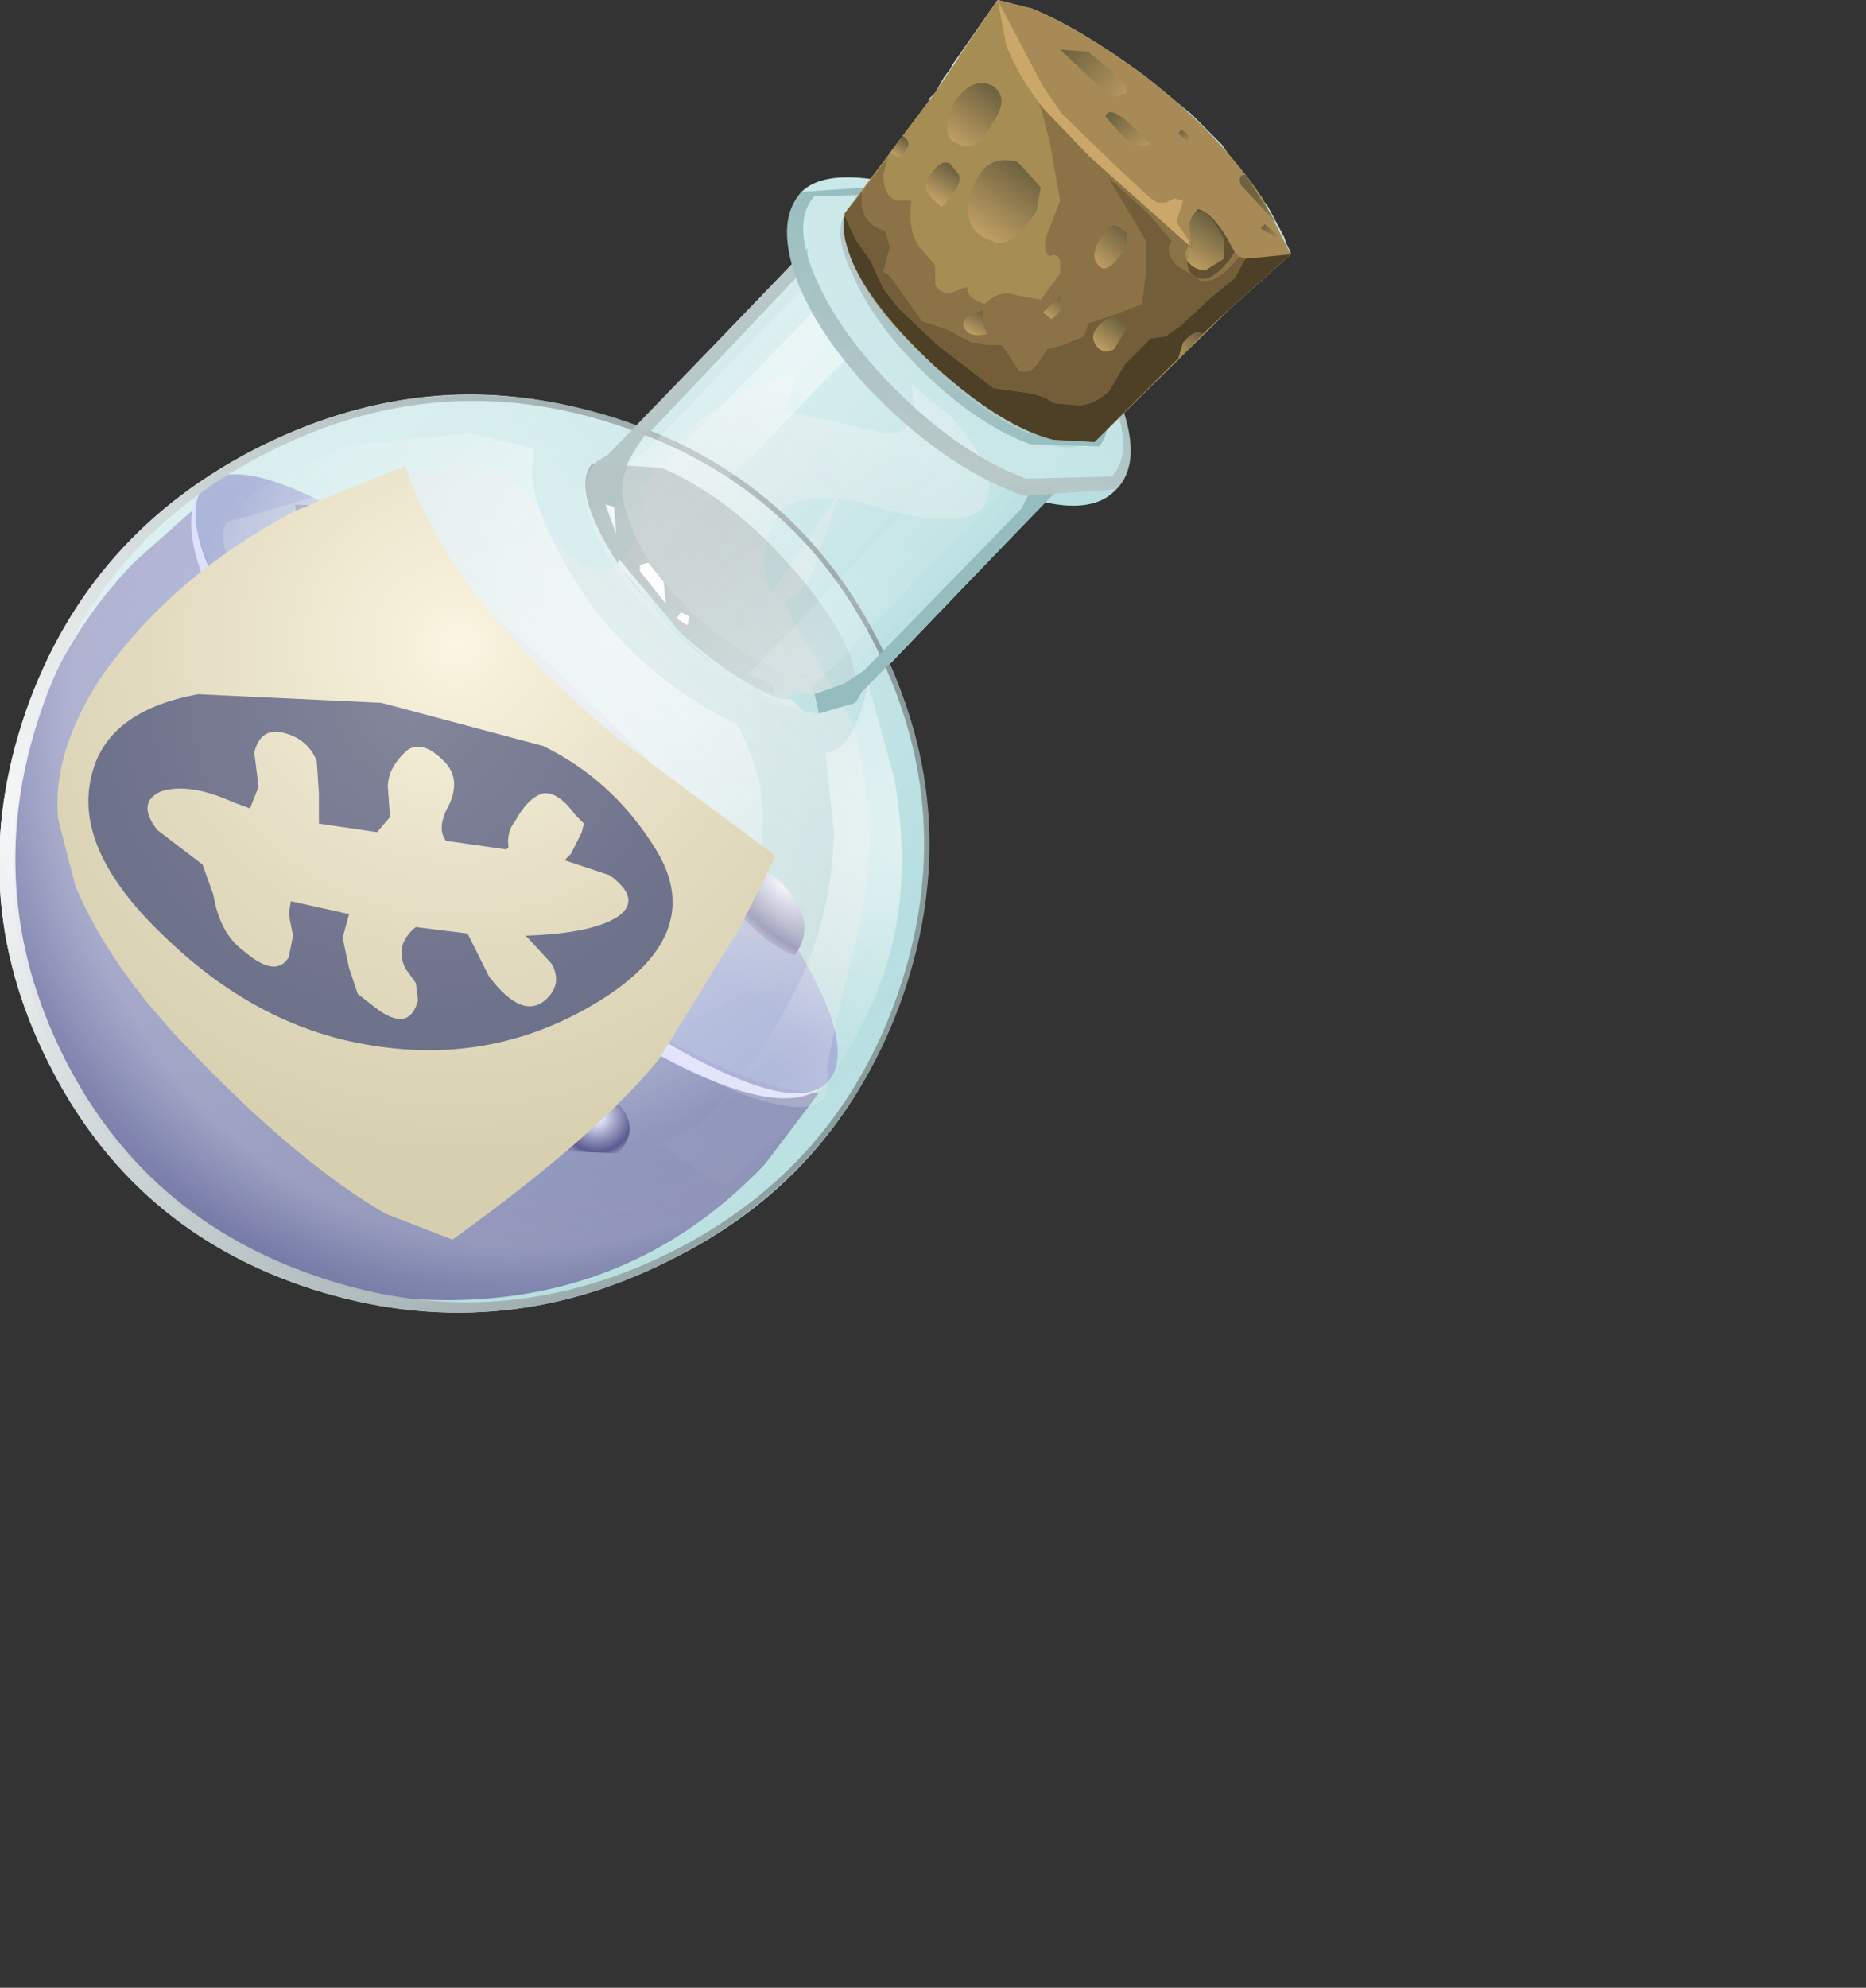 <?xml version="1.0" encoding="UTF-8" standalone="no"?>
<svg xmlns:xlink="http://www.w3.org/1999/xlink" height="46.1px" width="43.3px" xmlns="http://www.w3.org/2000/svg">
  <rect width="100%" height="100%" fill="#333333" stroke="none"/>
  <g transform="matrix(1.0, 0.0, 0.0, 1.0, 0.0, 0.0)">
    <use height="30.45" transform="matrix(1.0, 0.0, 0.0, 1.0, 0.0, 0.0)" width="29.95" xlink:href="#shape0"/>
  </g>
  <defs>
    <g id="shape0" transform="matrix(1.0, 0.0, 0.0, 1.0, 0.0, 0.0)">
      <path d="M23.15 0.0 L23.95 0.2 Q25.05 0.65 26.55 1.75 L27.65 2.65 28.35 3.35 28.7 3.85 28.9 4.05 29.3 4.65 29.4 4.75 29.8 5.5 29.85 5.65 29.95 5.85 29.95 5.9 28.55 7.15 26.05 9.55 Q26.45 10.8 25.9 11.35 25.4 11.9 24.25 11.65 L20.65 15.4 Q22.35 19.3 20.85 23.3 19.4 27.35 15.5 29.25 11.5 31.25 7.25 29.9 3.05 28.55 1.1 24.6 -0.85 20.7 0.6 16.5 2.05 12.35 6.05 10.35 10.4 8.2 14.75 9.9 L18.4 6.1 Q18.1 5.05 18.6 4.45 19.05 4.0 20.2 4.15 L20.6 3.65 20.65 3.55 21.55 2.35 21.55 2.3 21.7 2.15 21.9 1.8 22.05 1.6 22.1 1.5 23.15 0.0" fill="url(#gradient0)" fill-rule="evenodd" stroke="none"/>
      <path d="M3.1 13.05 L4.45 11.85 Q4.8 13.45 6.3 15.65 7.8 17.85 10.1 20.05 12.55 22.4 15.05 23.85 17.45 25.3 19.0 25.35 L17.75 27.0 Q14.85 30.05 10.65 30.15 6.45 30.25 3.45 27.35 0.4 24.45 0.3 20.3 0.2 16.1 3.1 13.05" fill="url(#gradient1)" fill-rule="evenodd" stroke="none"/>
      <path d="M13.75 16.35 Q16.75 19.2 18.35 21.75 19.95 24.3 19.2 25.1 18.5 25.85 15.85 24.4 13.2 22.9 10.2 20.05 7.2 17.15 5.6 14.6 4.05 12.05 4.75 11.25 5.5 10.5 8.15 12.0 10.75 13.45 13.75 16.35" fill="url(#gradient2)" fill-rule="evenodd" stroke="none"/>
      <path d="M5.2 14.45 Q3.95 12.1 4.75 11.25 4.05 12.05 5.6 14.6 7.2 17.15 10.2 20.05 13.2 22.9 15.85 24.4 18.4 25.8 19.15 25.15 18.35 25.9 16.15 24.9 13.5 23.7 10.05 20.4 6.6 17.05 5.2 14.45" fill="#dbddfe" fill-rule="evenodd" stroke="none"/>
      <path d="M10.7 23.15 Q10.35 23.55 9.75 23.55 9.15 23.55 8.75 23.15 8.35 22.75 8.3 22.15 8.3 21.6 8.65 21.2 9.05 20.8 9.6 20.8 10.2 20.8 10.6 21.2 11.0 21.6 11.05 22.2 L10.7 23.15" fill="url(#gradient3)" fill-rule="evenodd" stroke="none"/>
      <path d="M4.7 15.8 Q4.15 16.35 3.55 15.8 2.95 15.2 3.5 14.65 4.05 14.1 4.65 14.65 L4.9 15.25 4.7 15.8" fill="url(#gradient4)" fill-rule="evenodd" stroke="none"/>
      <path d="M7.75 18.0 Q7.2 18.6 6.6 18.0 6.0 17.5 6.55 16.85 L7.7 16.9 Q8.3 17.5 7.75 18.0" fill="url(#gradient5)" fill-rule="evenodd" stroke="none"/>
      <path d="M13.45 19.5 Q14.1 20.15 13.55 20.65 L13.0 20.9 12.4 20.65 12.1 20.1 12.3 19.5 12.9 19.3 13.45 19.5" fill="url(#gradient6)" fill-rule="evenodd" stroke="none"/>
      <path d="M5.4 21.7 Q5.0 22.1 4.45 22.1 3.85 22.1 3.45 21.7 3.05 21.3 3.0 20.7 3.0 20.15 3.35 19.75 3.75 19.35 4.3 19.35 4.85 19.35 5.3 19.75 5.7 20.15 5.75 20.75 L5.4 21.7" fill="url(#gradient7)" fill-rule="evenodd" stroke="none"/>
      <path d="M14.35 26.75 L13.2 26.7 12.9 26.15 Q12.9 25.75 13.15 25.55 13.7 25.0 14.3 25.55 14.9 26.15 14.35 26.75" fill="url(#gradient8)" fill-rule="evenodd" stroke="none"/>
      <path d="M7.55 12.85 Q6.85 12.15 6.85 11.7 L8.55 11.8 Q9.4 12.55 8.65 13.55 L7.55 12.85" fill="url(#gradient9)" fill-rule="evenodd" stroke="none"/>
      <path d="M12.35 19.15 L13.75 19.25 Q14.35 19.85 13.8 20.65 L12.95 20.05 12.35 19.15" fill="url(#gradient10)" fill-rule="evenodd" stroke="none"/>
      <path d="M9.5 18.55 Q8.9 18.0 8.65 17.25 L9.7 16.95 Q10.3 16.95 10.7 17.35 11.65 18.3 10.8 19.45 L9.5 18.55" fill="url(#gradient11)" fill-rule="evenodd" stroke="none"/>
      <path d="M17.3 21.35 L16.5 20.2 Q17.35 19.7 18.15 20.5 19.0 21.35 18.45 22.15 18.0 22.05 17.3 21.35" fill="url(#gradient12)" fill-rule="evenodd" stroke="none"/>
      <path d="M19.4 11.55 L18.8 11.55 Q17.65 11.75 17.75 13.3 L17.9 13.75 19.4 11.55 M5.5 12.05 L8.05 11.3 Q10.3 10.65 11.2 10.85 12.05 11.0 12.7 12.15 13.3 13.2 13.9 13.2 14.6 13.2 14.85 12.15 L15.1 10.8 Q16.4 9.35 18.15 8.7 18.7 8.55 18.15 9.55 L18.35 9.55 20.55 10.05 Q21.35 10.15 21.15 8.9 L22.1 9.7 Q23.0 10.7 22.95 11.4 22.85 12.55 19.95 11.65 L19.45 11.55 18.95 13.0 Q18.7 13.8 18.35 13.85 18.0 13.85 18.75 14.95 L19.8 16.8 Q20.5 19.3 19.85 21.9 19.15 24.65 19.2 24.85 19.45 26.15 17.3 25.4 14.8 24.45 11.0 20.85 7.35 17.35 5.9 14.45 4.7 12.0 5.5 12.05" fill="url(#gradient13)" fill-rule="evenodd" stroke="none"/>
      <path d="M20.45 15.0 Q22.4 18.9 20.95 23.1 19.5 27.25 15.5 29.25 11.5 31.25 7.25 29.9 3.05 28.55 1.1 24.6 -0.85 20.7 0.6 16.5 2.05 12.35 6.05 10.35 10.05 8.35 14.3 9.7 18.5 11.05 20.45 15.0" fill="url(#gradient14)" fill-rule="evenodd" stroke="none"/>
      <path d="M20.35 15.05 Q18.45 11.2 14.3 9.85 10.2 8.5 6.3 10.45 2.35 12.4 0.95 16.5 -0.45 20.6 1.45 24.45 3.35 28.3 7.5 29.65 11.6 31.0 15.55 29.05 19.45 27.1 20.85 23.0 22.25 18.9 20.35 15.05 M0.6 16.5 Q2.05 12.35 6.05 10.35 10.05 8.35 14.3 9.7 18.5 11.05 20.45 15.0 22.4 18.9 20.95 23.1 19.5 27.25 15.5 29.25 11.5 31.25 7.25 29.9 3.05 28.55 1.1 24.6 -0.85 20.7 0.6 16.5" fill="url(#gradient15)" fill-rule="evenodd" stroke="none"/>
      <path d="M3.25 18.1 Q2.0 15.8 3.9 13.3 5.55 11.2 8.2 10.3 L10.9 10.05 12.4 10.4 12.35 10.9 Q12.3 11.6 13.1 13.05 14.45 15.5 17.1 16.8 18.4 19.1 16.9 21.65 L15.2 23.75 Q13.95 25.4 11.8 25.55 7.55 25.8 3.25 18.1" fill="url(#gradient16)" fill-rule="evenodd" stroke="none"/>
      <path d="M19.15 17.45 Q19.8 17.45 20.15 15.85 L20.75 18.05 Q21.2 20.6 20.5 22.6 19.8 24.6 18.25 26.25 L16.8 27.5 15.3 26.55 16.15 26.1 Q17.2 25.25 18.25 23.35 19.3 21.5 19.35 19.3 L19.15 17.45" fill="url(#gradient17)" fill-rule="evenodd" stroke="none"/>
      <path d="M19.65 16.3 L18.05 16.2 Q16.9 15.7 15.65 14.55 14.45 13.45 13.9 12.3 13.35 11.2 13.75 10.75 L15.35 10.85 Q16.55 11.35 17.75 12.5 18.95 13.7 19.55 14.8 20.1 15.9 19.65 16.3" fill="url(#gradient18)" fill-rule="evenodd" stroke="none"/>
      <path d="M23.65 6.45 Q22.45 5.3 21.3 4.85 20.1 4.35 19.7 4.85 19.25 5.3 19.8 6.4 20.3 7.55 21.5 8.7 22.7 9.85 23.9 10.3 L25.5 10.35 Q25.95 9.85 25.4 8.75 L23.65 6.45 M18.55 6.65 Q17.95 5.15 18.6 4.45 L20.8 4.3 Q22.3 4.85 23.85 6.3 25.35 7.75 25.95 9.2 26.55 10.7 25.9 11.35 L23.75 11.5 Q22.2 10.95 20.7 9.55 19.2 8.15 18.55 6.65" fill="url(#gradient19)" fill-rule="evenodd" stroke="none"/>
      <path d="M13.85 12.45 Q13.3 11.25 13.8 10.75 L14.1 10.6 18.7 5.8 Q18.45 6.4 19.05 7.45 19.6 8.5 20.7 9.55 L22.9 11.1 24.6 11.3 19.95 16.1 19.8 16.35 18.1 16.4 Q16.9 15.9 15.65 14.75 14.4 13.6 13.85 12.45" fill="url(#gradient20)" fill-rule="evenodd" stroke="none"/>
      <path d="M14.65 12.2 Q14.2 11.15 14.7 10.65 L14.95 10.5 18.75 6.55 Q19.1 7.95 20.7 9.5 22.3 10.95 23.8 11.3 L20.0 15.25 19.85 15.5 18.3 15.65 Q17.2 15.25 16.1 14.25 15.05 13.25 14.65 12.2" fill="url(#gradient21)" fill-rule="evenodd" stroke="none"/>
      <path d="M16.65 15.5 L15.65 14.7 14.35 13.1 14.35 12.95 15.9 14.8 16.65 15.5" fill="url(#gradient22)" fill-rule="evenodd" stroke="none"/>
      <path d="M18.75 5.75 L18.7 6.2 15.1 10.0 15.0 10.05 Q14.35 10.9 14.25 11.75 L14.05 11.7 Q13.8 10.85 13.7 11.45 L13.75 11.75 13.7 11.8 Q13.55 11.1 13.85 10.7 L14.1 10.55 18.75 5.75" fill="url(#gradient23)" fill-rule="evenodd" stroke="none"/>
      <path d="M23.45 11.2 L24.65 11.25 20.0 16.05 19.85 16.3 19.0 16.55 18.9 16.1 19.6 15.85 20.05 15.55 23.7 11.8 23.85 11.5 23.35 11.3 23.45 11.2" fill="url(#gradient24)" fill-rule="evenodd" stroke="none"/>
      <path d="M13.75 11.75 L14.05 11.7 14.3 12.4 14.25 11.75 14.4 11.8 18.95 7.15 19.65 8.3 15.05 13.05 14.85 13.1 14.85 13.2 14.6 12.75 14.45 12.7 Q14.35 12.6 14.35 12.95 L13.75 11.75" fill="url(#gradient25)" fill-rule="evenodd" stroke="none"/>
      <path d="M14.3 12.4 L14.05 11.7 14.25 11.75 14.3 12.4" fill="url(#gradient26)" fill-rule="evenodd" stroke="none"/>
      <path d="M14.3 12.4 L14.05 11.7 14.25 11.75 14.3 12.4" fill="url(#gradient27)" fill-rule="evenodd" stroke="none"/>
      <path d="M23.3 11.25 L23.35 11.3 18.85 15.95 18.9 16.1 18.2 16.05 18.65 16.5 17.65 16.1 Q18.05 16.1 17.95 15.95 L17.9 15.85 17.35 15.65 22.2 10.6 22.65 10.85 23.3 11.25" fill="url(#gradient28)" fill-rule="evenodd" stroke="none"/>
      <path d="M23.3 11.25 L22.65 10.85 23.45 11.2 23.35 11.3 23.3 11.25" fill="url(#gradient29)" fill-rule="evenodd" stroke="none"/>
      <path d="M23.3 11.25 L22.65 10.85 23.45 11.2 23.35 11.3 23.3 11.25" fill="url(#gradient30)" fill-rule="evenodd" stroke="none"/>
      <path d="M18.9 16.1 L19.0 16.55 18.65 16.5 18.2 16.05 18.9 16.1" fill="url(#gradient31)" fill-rule="evenodd" stroke="none"/>
      <path d="M18.9 16.1 L19.0 16.55 18.65 16.5 18.2 16.05 18.9 16.1" fill="url(#gradient32)" fill-rule="evenodd" stroke="none"/>
      <path d="M14.85 13.1 L15.05 13.05 15.4 13.5 15.45 14.0 14.85 13.25 14.85 13.1" fill="#ffffff" fill-rule="evenodd" stroke="none"/>
      <path d="M15.7 14.35 L15.8 14.2 16.0 14.3 15.95 14.5 15.7 14.35" fill="#ffffff" fill-rule="evenodd" stroke="none"/>
      <path d="M25.4 8.75 Q25.95 9.85 25.5 10.35 L23.9 10.3 Q22.7 9.85 21.5 8.7 20.3 7.55 19.8 6.4 19.25 5.3 19.7 4.85 20.1 4.35 21.3 4.85 22.45 5.3 23.65 6.45 L25.4 8.75" fill="url(#gradient33)" fill-rule="evenodd" stroke="none"/>
      <path d="M23.7 6.35 Q22.3 5.0 20.9 4.5 L18.9 4.55 Q18.35 5.15 18.95 6.5 19.55 7.85 20.95 9.2 22.35 10.55 23.8 11.1 L25.8 11.05 Q26.35 10.45 25.75 9.1 25.15 7.7 23.7 6.35 M18.55 6.65 Q17.95 5.15 18.6 4.45 L20.8 4.3 Q22.3 4.85 23.85 6.3 25.35 7.75 25.95 9.2 26.55 10.7 25.9 11.35 L23.75 11.5 Q22.2 10.95 20.7 9.55 19.2 8.15 18.55 6.65" fill="url(#gradient34)" fill-rule="evenodd" stroke="none"/>
      <path d="M19.8 6.4 Q19.25 5.3 19.7 4.85 20.1 4.35 21.3 4.85 22.45 5.3 23.65 6.45 L23.65 6.5 Q22.5 5.4 21.4 4.95 20.3 4.5 19.85 4.95 19.45 5.35 19.95 6.45 20.45 7.55 21.6 8.6 22.75 9.7 23.85 10.15 24.95 10.6 25.4 10.15 25.8 9.75 25.35 8.7 L25.4 8.8 Q25.9 9.9 25.5 10.35 L23.9 10.3 Q22.7 9.85 21.5 8.7 20.3 7.55 19.8 6.4" fill="url(#gradient35)" fill-rule="evenodd" stroke="none"/>
      <path d="M19.8 6.4 Q19.25 5.3 19.7 4.85 20.1 4.35 21.3 4.85 22.45 5.3 23.65 6.45 L21.45 4.95 Q20.35 4.5 19.95 4.95 19.5 5.35 20.0 6.45 20.5 7.5 21.65 8.55 22.8 9.6 23.85 10.05 L25.35 10.1 Q25.75 9.65 25.25 8.6 L24.75 7.7 25.4 8.75 Q25.95 9.85 25.5 10.35 L23.9 10.3 Q22.7 9.85 21.5 8.7 20.3 7.55 19.8 6.4" fill="url(#gradient36)" fill-rule="evenodd" stroke="none"/>
      <path d="M23.15 0.0 L23.95 0.2 Q25.05 0.65 26.55 1.75 28.25 3.05 29.3 4.6 L29.95 5.9 28.55 7.15 25.4 10.25 24.45 10.2 Q23.25 9.9 21.7 8.5 20.1 7.05 19.7 5.85 L19.6 4.95 21.7 2.15 23.15 0.0" fill="#a78a56" fill-rule="evenodd" stroke="none"/>
      <path d="M23.15 0.0 L24.2 2.0 24.65 2.65 26.05 4.0 26.7 4.6 26.85 4.7 27.05 4.7 27.25 4.6 27.45 4.65 27.3 5.15 27.6 5.6 27.55 6.0 26.5 5.9 Q25.7 5.55 24.45 4.4 23.1 3.25 22.7 2.5 22.4 2.0 22.25 1.3 L23.15 0.0" fill="#cba769" fill-rule="evenodd" stroke="none"/>
      <path d="M25.45 1.95 L24.6 1.15 25.25 1.2 25.8 1.65 26.1 1.95 26.15 2.15 25.9 2.25 25.45 1.95" fill="url(#gradient37)" fill-rule="evenodd" stroke="none"/>
      <path d="M26.35 3.0 L26.7 3.35 26.35 3.4 26.05 3.15 25.65 2.7 Q25.75 2.4 26.35 3.0" fill="url(#gradient38)" fill-rule="evenodd" stroke="none"/>
      <path d="M27.4 3.0 L27.55 3.1 27.65 3.35 27.35 3.1 27.4 3.0" fill="url(#gradient39)" fill-rule="evenodd" stroke="none"/>
      <path d="M28.8 4.3 Q28.7 4.05 28.9 4.05 L29.6 5.15 29.55 5.1 28.8 4.3" fill="url(#gradient40)" fill-rule="evenodd" stroke="none"/>
      <path d="M29.25 5.3 L29.35 5.2 29.8 5.6 29.25 5.3" fill="url(#gradient41)" fill-rule="evenodd" stroke="none"/>
      <path d="M19.6 4.95 L21.7 2.15 23.15 0.0 23.35 1.05 Q23.85 2.35 25.3 3.65 L27.65 5.75 27.6 5.3 Q27.6 4.85 27.8 4.85 L28.7 5.9 Q29.35 6.2 29.95 5.9 L28.55 7.15 25.4 10.25 24.45 10.2 Q23.25 9.9 21.7 8.5 20.1 7.05 19.7 5.85 L19.6 4.95" fill="#a58d54" fill-rule="evenodd" stroke="none"/>
      <path d="M22.35 7.55 Q22.45 7.85 22.9 7.75 L22.8 7.45 22.8 7.2 Q22.3 7.35 22.35 7.55 M25.55 5.5 Q25.3 5.9 25.45 6.1 25.6 6.35 25.85 6.1 26.2 5.75 26.15 5.4 L26.0 5.3 Q25.8 5.1 25.55 5.5 M24.6 7.0 L24.6 6.85 24.2 7.25 24.4 7.4 Q24.7 7.2 24.6 7.0 M20.5 6.3 L20.55 6.1 20.65 5.75 20.55 5.35 Q20.1 5.25 20.0 4.8 L20.0 4.45 20.6 3.65 20.5 4.05 Q20.5 4.55 20.8 4.65 L21.15 4.65 Q21.05 5.35 21.35 5.75 L21.7 6.15 21.7 6.6 Q21.8 6.8 22.05 6.8 L22.45 6.65 Q22.4 6.9 22.85 7.05 23.2 6.7 23.6 6.85 L24.15 6.95 24.6 6.35 24.6 6.05 Q24.55 5.85 24.35 5.95 24.15 5.75 24.35 5.3 L24.6 4.65 24.35 3.25 24.15 2.5 24.1 2.4 25.3 3.65 27.6 5.7 Q27.45 5.85 27.55 6.05 27.55 6.3 27.7 6.4 28.05 6.65 28.55 6.0 L28.65 5.85 28.75 5.95 Q28.25 6.6 27.85 6.5 L27.3 6.15 Q27.0 5.8 27.2 5.6 L26.65 4.95 25.7 4.1 26.6 5.6 26.6 6.2 26.5 7.05 25.85 7.3 25.25 7.5 25.15 7.8 24.65 8.0 24.3 8.1 24.1 8.4 Q23.9 8.7 23.65 8.6 L23.25 8.0 22.9 8.0 22.7 7.95 22.55 7.95 22.0 7.65 21.4 7.45 20.65 6.4 20.5 6.3" fill="#8b7347" fill-rule="evenodd" stroke="none"/>
      <path d="M27.75 4.9 L27.8 4.85 Q28.2 4.95 28.65 5.85 L28.55 6.0 Q28.05 6.65 27.7 6.4 27.55 6.3 27.55 6.05 27.75 6.3 28.0 6.25 L28.4 6.0 28.4 5.55 Q28.05 4.85 27.75 4.9" fill="#615031" fill-rule="evenodd" stroke="none"/>
      <path d="M25.5 7.55 Q25.3 7.75 25.4 7.95 25.55 8.25 25.85 8.1 L26.15 7.6 25.95 7.4 Q25.75 7.3 25.5 7.55 M20.5 6.7 L20.2 6.05 19.85 5.55 19.6 5.0 19.6 4.95 20.0 4.45 20.0 4.8 Q20.1 5.25 20.55 5.35 L20.65 5.75 20.55 6.1 20.5 6.3 20.65 6.4 21.4 7.45 22.0 7.65 22.55 7.95 22.7 7.95 22.9 8.0 23.25 8.0 23.65 8.6 Q23.9 8.7 24.1 8.4 L24.3 8.1 24.65 8.0 25.15 7.8 25.25 7.5 25.85 7.3 26.5 7.05 26.6 6.2 26.6 5.6 25.7 4.1 26.65 4.95 27.2 5.6 Q27.0 5.8 27.3 6.15 L27.85 6.5 Q28.25 6.6 28.75 5.95 L28.9 6.0 28.65 6.45 28.1 6.9 27.4 7.55 27.05 7.8 26.7 7.85 26.1 8.45 25.75 9.05 Q25.4 9.4 25.0 9.4 L24.45 9.35 Q24.2 9.15 23.75 9.1 L23.05 9.0 21.75 8.0 20.85 7.15 20.5 6.7" fill="#735e39" fill-rule="evenodd" stroke="none"/>
      <path d="M19.75 6.0 Q19.5 5.35 19.6 5.0 L19.85 5.55 20.2 6.05 20.5 6.7 20.85 7.15 21.75 8.0 23.05 9.0 23.75 9.1 Q24.2 9.15 24.45 9.35 L25.0 9.4 Q25.4 9.4 25.75 9.05 L26.1 8.45 26.7 7.85 27.05 7.8 27.4 7.55 28.1 6.9 28.65 6.45 28.9 6.0 29.95 5.9 28.55 7.15 27.9 7.75 Q27.75 7.6 27.45 7.95 L27.35 8.3 25.4 10.25 24.45 10.2 Q23.25 9.9 21.7 8.5 20.2 7.1 19.75 6.0" fill="#4d4027" fill-rule="evenodd" stroke="none"/>
      <path d="M22.15 3.3 Q21.8 3.1 22.15 2.35 22.6 1.75 23.05 2.0 23.45 2.3 23.0 2.9 22.65 3.6 22.15 3.3" fill="url(#gradient42)" fill-rule="evenodd" stroke="none"/>
      <path d="M23.05 5.6 Q22.25 5.35 22.55 4.45 22.8 3.55 23.6 3.75 L23.75 3.9 24.15 4.35 24.05 4.9 Q23.45 5.8 23.05 5.6" fill="url(#gradient43)" fill-rule="evenodd" stroke="none"/>
      <path d="M21.5 4.2 Q21.8 3.65 22.05 3.8 L22.25 4.05 Q22.35 4.3 21.85 4.8 21.4 4.45 21.5 4.2" fill="url(#gradient44)" fill-rule="evenodd" stroke="none"/>
      <path d="M20.95 3.15 Q21.25 3.35 20.85 3.65 L20.65 3.55 20.95 3.15" fill="url(#gradient45)" fill-rule="evenodd" stroke="none"/>
      <path d="M25.45 6.1 Q25.3 5.9 25.55 5.5 25.8 5.1 26.0 5.3 L26.15 5.4 Q26.2 5.75 25.85 6.1 25.6 6.35 25.45 6.1" fill="#705c39" fill-rule="evenodd" stroke="none"/>
      <path d="M25.45 6.1 Q25.3 5.9 25.55 5.5 25.8 5.1 26.0 5.3 L26.15 5.4 Q26.2 5.75 25.85 6.1 25.6 6.35 25.45 6.1" fill="url(#gradient46)" fill-rule="evenodd" stroke="none"/>
      <path d="M24.6 7.0 Q24.7 7.2 24.4 7.4 L24.2 7.25 24.6 6.85 24.6 7.0" fill="#705c39" fill-rule="evenodd" stroke="none"/>
      <path d="M24.6 7.0 Q24.7 7.2 24.4 7.4 L24.2 7.25 24.6 6.85 24.6 7.0" fill="url(#gradient47)" fill-rule="evenodd" stroke="none"/>
      <path d="M22.8 7.45 L22.9 7.75 Q22.45 7.85 22.35 7.55 22.3 7.35 22.8 7.2 L22.8 7.45" fill="#705c39" fill-rule="evenodd" stroke="none"/>
      <path d="M22.8 7.45 L22.9 7.75 Q22.45 7.85 22.35 7.55 22.3 7.35 22.8 7.2 L22.8 7.45" fill="url(#gradient48)" fill-rule="evenodd" stroke="none"/>
      <path d="M25.4 7.95 Q25.3 7.75 25.5 7.55 25.75 7.3 25.95 7.4 L26.15 7.6 25.85 8.1 Q25.55 8.25 25.4 7.95" fill="#615031" fill-rule="evenodd" stroke="none"/>
      <path d="M25.4 7.95 Q25.3 7.75 25.5 7.55 25.75 7.3 25.95 7.4 L26.15 7.6 25.85 8.1 Q25.55 8.25 25.4 7.95" fill="url(#gradient49)" fill-rule="evenodd" stroke="none"/>
      <path d="M27.45 7.95 Q27.75 7.6 27.9 7.75 L27.35 8.3 27.45 7.95" fill="#4d4027" fill-rule="evenodd" stroke="none"/>
      <path d="M27.45 7.95 Q27.75 7.6 27.9 7.75 L27.35 8.3 27.45 7.95" fill="url(#gradient50)" fill-rule="evenodd" stroke="none"/>
      <path d="M28.0 6.25 Q27.75 6.3 27.55 6.05 L27.6 5.7 27.65 5.75 27.65 5.6 27.6 5.2 27.65 5.05 27.75 4.9 Q28.05 4.85 28.4 5.55 L28.4 6.0 28.0 6.25" fill="#615031" fill-rule="evenodd" stroke="none"/>
      <path d="M28.0 6.25 Q27.75 6.3 27.55 6.05 L27.6 5.7 27.65 5.75 27.65 5.6 27.6 5.2 27.65 5.05 27.75 4.9 Q28.05 4.85 28.4 5.55 L28.4 6.0 28.0 6.25" fill="url(#gradient51)" fill-rule="evenodd" stroke="none"/>
      <path d="M9.4 10.8 Q10.35 13.75 14.3 17.1 L18.0 19.85 17.15 21.55 15.3 24.55 Q13.9 26.3 10.5 28.75 L8.95 28.15 Q6.95 27.0 4.4 24.35 2.55 22.45 1.75 20.55 L1.35 19.0 Q1.2 17.45 2.35 15.7 4.0 13.35 6.85 11.85 L9.4 10.8" fill="url(#gradient52)" fill-rule="evenodd" stroke="none"/>
      <path d="M3.75 18.35 Q3.15 18.6 3.65 19.25 L4.7 20.05 4.95 20.75 Q5.1 21.65 5.65 22.05 6.4 22.7 6.7 22.2 L6.8 21.7 6.7 21.2 6.75 20.9 8.1 21.2 7.95 21.75 8.1 22.45 8.3 23.05 8.75 23.4 Q9.5 23.95 9.7 23.2 L9.65 22.8 9.4 22.45 Q9.15 21.9 9.65 21.5 L10.85 21.65 11.35 22.65 Q12.15 23.7 12.7 23.15 13.05 22.8 12.8 22.35 L12.2 21.7 Q13.75 21.65 14.35 21.25 14.9 20.85 14.15 20.3 L13.1 19.95 13.25 19.8 13.5 19.3 13.55 19.1 13.35 18.9 Q12.95 18.35 12.6 18.4 12.25 18.5 11.95 19.05 11.75 19.3 11.8 19.65 L11.75 19.7 10.35 19.5 Q10.15 19.25 10.35 18.8 10.75 18.1 10.3 17.65 9.8 17.15 9.45 17.4 9.0 17.8 9.0 18.25 L9.05 18.95 8.75 19.3 7.4 19.1 7.4 18.4 7.35 17.65 Q7.15 17.15 6.6 17.0 6.05 16.85 5.9 17.45 L6.0 18.25 5.8 18.75 5.4 18.6 Q4.4 18.15 3.75 18.35 M2.1 18.1 Q2.4 16.5 4.6 16.1 L8.85 16.3 12.6 17.3 Q14.25 18.1 15.25 19.75 16.4 21.7 13.85 23.25 11.45 24.7 8.65 24.25 6.05 23.85 3.9 21.8 1.75 19.8 2.1 18.1" fill="url(#gradient53)" fill-rule="evenodd" stroke="none"/>
    </g>
    <linearGradient gradientTransform="matrix(0.01, 0.009, 0.009, -0.01, 15.2, 14.9)" gradientUnits="userSpaceOnUse" id="gradient0" spreadMethod="pad" x1="-819.2" x2="819.2">
      <stop offset="0.0" stop-color="#d9eeef"/>
      <stop offset="1.0" stop-color="#abd9db"/>
    </linearGradient>
    <radialGradient cx="0" cy="0" gradientTransform="matrix(-0.005, 0.016, 0.016, 0.005, 10.9, 16.1)" gradientUnits="userSpaceOnUse" id="gradient1" r="819.2" spreadMethod="pad">
      <stop offset="0.0" stop-color="#dedafe" stop-opacity="0.667"/>
      <stop offset="0.988" stop-color="#67669b" stop-opacity="0.847"/>
    </radialGradient>
    <radialGradient cx="0" cy="0" gradientTransform="matrix(-0.004, 0.012, 0.012, 0.004, 12.4, 14.4)" gradientUnits="userSpaceOnUse" id="gradient2" r="819.2" spreadMethod="pad">
      <stop offset="0.0" stop-color="#bac0d8" stop-opacity="0.667"/>
      <stop offset="0.988" stop-color="#8e95ce" stop-opacity="0.847"/>
    </radialGradient>
    <radialGradient cx="0" cy="0" gradientTransform="matrix(-0.001, 0.002, 0.002, 0.001, 9.85, 21.75)" gradientUnits="userSpaceOnUse" id="gradient3" r="819.2" spreadMethod="pad">
      <stop offset="0.0" stop-color="#ffffff"/>
      <stop offset="0.165" stop-color="#dbdcf4"/>
      <stop offset="0.859" stop-color="#40407c" stop-opacity="0.847"/>
      <stop offset="1.0" stop-color="#7d76aa" stop-opacity="0.847"/>
    </radialGradient>
    <radialGradient cx="0" cy="0" gradientTransform="matrix(-6.0E-4, 0.001, 0.001, 6.0E-4, 4.2, 14.95)" gradientUnits="userSpaceOnUse" id="gradient4" r="819.2" spreadMethod="pad">
      <stop offset="0.0" stop-color="#ffffff"/>
      <stop offset="0.165" stop-color="#dbdcf4"/>
      <stop offset="0.859" stop-color="#40407c" stop-opacity="0.847"/>
      <stop offset="1.0" stop-color="#7d76aa" stop-opacity="0.847"/>
    </radialGradient>
    <radialGradient cx="0" cy="0" gradientTransform="matrix(-6.0E-4, 0.001, 0.001, 6.0E-4, 7.25, 17.2)" gradientUnits="userSpaceOnUse" id="gradient5" r="819.2" spreadMethod="pad">
      <stop offset="0.0" stop-color="#ffffff"/>
      <stop offset="0.165" stop-color="#dbdcf4"/>
      <stop offset="0.859" stop-color="#40407c" stop-opacity="0.847"/>
      <stop offset="1.0" stop-color="#7d76aa" stop-opacity="0.847"/>
    </radialGradient>
    <radialGradient cx="0" cy="0" gradientTransform="matrix(-6.0E-4, 0.001, 0.001, 6.0E-4, 13.0, 19.85)" gradientUnits="userSpaceOnUse" id="gradient6" r="819.2" spreadMethod="pad">
      <stop offset="0.0" stop-color="#ffffff"/>
      <stop offset="0.165" stop-color="#dbdcf4"/>
      <stop offset="0.859" stop-color="#40407c" stop-opacity="0.847"/>
      <stop offset="1.0" stop-color="#7d76aa" stop-opacity="0.847"/>
    </radialGradient>
    <radialGradient cx="0" cy="0" gradientTransform="matrix(-0.001, 0.002, 0.002, 0.001, 4.55, 20.3)" gradientUnits="userSpaceOnUse" id="gradient7" r="819.2" spreadMethod="pad">
      <stop offset="0.0" stop-color="#ffffff"/>
      <stop offset="0.165" stop-color="#dbdcf4"/>
      <stop offset="0.859" stop-color="#40407c" stop-opacity="0.847"/>
      <stop offset="1.0" stop-color="#7d76aa" stop-opacity="0.847"/>
    </radialGradient>
    <radialGradient cx="0" cy="0" gradientTransform="matrix(-6.0E-4, 0.001, 0.001, 6.0E-4, 13.85, 25.9)" gradientUnits="userSpaceOnUse" id="gradient8" r="819.2" spreadMethod="pad">
      <stop offset="0.0" stop-color="#ffffff"/>
      <stop offset="0.165" stop-color="#dbdcf4"/>
      <stop offset="0.859" stop-color="#40407c" stop-opacity="0.847"/>
      <stop offset="1.0" stop-color="#7d76aa" stop-opacity="0.847"/>
    </radialGradient>
    <radialGradient cx="0" cy="0" gradientTransform="matrix(-0.001, 0.001, 0.002, 0.002, 8.55, 11.85)" gradientUnits="userSpaceOnUse" id="gradient9" r="819.2" spreadMethod="pad">
      <stop offset="0.0" stop-color="#ffffff"/>
      <stop offset="0.165" stop-color="#dbdcf4"/>
      <stop offset="0.859" stop-color="#40407c" stop-opacity="0.847"/>
      <stop offset="1.0" stop-color="#7d76aa" stop-opacity="0.847"/>
    </radialGradient>
    <radialGradient cx="0" cy="0" gradientTransform="matrix(-0.001, 9.0E-4, 0.002, 0.002, 13.7, 19.3)" gradientUnits="userSpaceOnUse" id="gradient10" r="819.2" spreadMethod="pad">
      <stop offset="0.0" stop-color="#ffffff"/>
      <stop offset="0.165" stop-color="#dbdcf4"/>
      <stop offset="0.859" stop-color="#40407c" stop-opacity="0.847"/>
      <stop offset="1.0" stop-color="#7d76aa" stop-opacity="0.847"/>
    </radialGradient>
    <radialGradient cx="0" cy="0" gradientTransform="matrix(-0.002, 0.001, 0.002, 0.003, 10.7, 17.45)" gradientUnits="userSpaceOnUse" id="gradient11" r="819.2" spreadMethod="pad">
      <stop offset="0.0" stop-color="#ffffff"/>
      <stop offset="0.165" stop-color="#dbdcf4"/>
      <stop offset="0.859" stop-color="#40407c" stop-opacity="0.847"/>
      <stop offset="1.0" stop-color="#7d76aa" stop-opacity="0.847"/>
    </radialGradient>
    <radialGradient cx="0" cy="0" gradientTransform="matrix(-0.001, 0.001, 0.002, 0.002, 18.15, 20.55)" gradientUnits="userSpaceOnUse" id="gradient12" r="819.2" spreadMethod="pad">
      <stop offset="0.0" stop-color="#ffffff"/>
      <stop offset="0.165" stop-color="#dbdcf4"/>
      <stop offset="0.859" stop-color="#40407c" stop-opacity="0.847"/>
      <stop offset="1.0" stop-color="#7d76aa" stop-opacity="0.847"/>
    </radialGradient>
    <radialGradient cx="0" cy="0" gradientTransform="matrix(-0.011, 0.011, 0.021, 0.021, 20.9, 9.45)" gradientUnits="userSpaceOnUse" id="gradient13" r="819.2" spreadMethod="pad">
      <stop offset="0.0" stop-color="#ffffff" stop-opacity="0.259"/>
      <stop offset="0.165" stop-color="#ebebeb" stop-opacity="0.369"/>
      <stop offset="0.859" stop-color="#e0e0e0" stop-opacity="0.459"/>
      <stop offset="1.0" stop-color="#ededed" stop-opacity="0.227"/>
    </radialGradient>
    <radialGradient cx="0" cy="0" gradientTransform="matrix(-0.009, 0.014, 0.013, 0.009, 12.75, 17.1)" gradientUnits="userSpaceOnUse" id="gradient14" r="819.2" spreadMethod="pad">
      <stop offset="0.0" stop-color="#ffffff" stop-opacity="0.478"/>
      <stop offset="0.71" stop-color="#ffffff" stop-opacity="0.082"/>
      <stop offset="0.867" stop-color="#ffffff" stop-opacity="0.2"/>
      <stop offset="1.0" stop-color="#ffffff" stop-opacity="0.027"/>
    </radialGradient>
    <radialGradient cx="0" cy="0" gradientTransform="matrix(0.023, 6.0E-4, 6.0E-4, -0.023, 2.0, 19.05)" gradientUnits="userSpaceOnUse" id="gradient15" r="819.2" spreadMethod="pad">
      <stop offset="0.0" stop-color="#ffffff" stop-opacity="0.949"/>
      <stop offset="1.0" stop-color="#8a9b9e"/>
    </radialGradient>
    <radialGradient cx="0" cy="0" gradientTransform="matrix(-0.006, 0.01, 0.011, 0.007, 15.5, 13.95)" gradientUnits="userSpaceOnUse" id="gradient16" r="819.2" spreadMethod="pad">
      <stop offset="0.0" stop-color="#ffffff" stop-opacity="0.588"/>
      <stop offset="1.0" stop-color="#ffffff" stop-opacity="0.0"/>
    </radialGradient>
    <radialGradient cx="0" cy="0" gradientTransform="matrix(-0.004, 0.007, 0.007, 0.004, 21.65, 19.25)" gradientUnits="userSpaceOnUse" id="gradient17" r="819.2" spreadMethod="pad">
      <stop offset="0.0" stop-color="#ffffff" stop-opacity="0.62"/>
      <stop offset="1.0" stop-color="#ffffff" stop-opacity="0.027"/>
    </radialGradient>
    <linearGradient gradientTransform="matrix(0.003, 0.004, 0.004, -0.003, 16.85, 13.7)" gradientUnits="userSpaceOnUse" id="gradient18" spreadMethod="pad" x1="-819.2" x2="819.2">
      <stop offset="0.0" stop-color="#000000" stop-opacity="0.247"/>
      <stop offset="1.0" stop-color="#000000" stop-opacity="0.027"/>
    </linearGradient>
    <linearGradient gradientTransform="matrix(0.001, -0.003, -0.003, -0.001, 22.25, 7.9)" gradientUnits="userSpaceOnUse" id="gradient19" spreadMethod="pad" x1="-819.2" x2="819.2">
      <stop offset="0.0" stop-color="#ffffff" stop-opacity="0.22"/>
      <stop offset="1.0" stop-color="#ffffff" stop-opacity="0.027"/>
    </linearGradient>
    <linearGradient gradientTransform="matrix(0.004, 0.003, 0.007, -0.007, 18.65, 11.65)" gradientUnits="userSpaceOnUse" id="gradient20" spreadMethod="pad" x1="-819.2" x2="819.2">
      <stop offset="0.0" stop-color="#ffffff" stop-opacity="0.22"/>
      <stop offset="1.0" stop-color="#ffffff" stop-opacity="0.027"/>
    </linearGradient>
    <linearGradient gradientTransform="matrix(0.003, 0.003, 0.006, -0.006, 18.7, 11.55)" gradientUnits="userSpaceOnUse" id="gradient21" spreadMethod="pad" x1="-819.2" x2="819.2">
      <stop offset="0.0" stop-color="#ffffff" stop-opacity="0.22"/>
      <stop offset="1.0" stop-color="#ffffff" stop-opacity="0.027"/>
    </linearGradient>
    <linearGradient gradientTransform="matrix(0.004, 0.003, 0.007, -0.007, 15.8, 14.6)" gradientUnits="userSpaceOnUse" id="gradient22" spreadMethod="pad" x1="-819.2" x2="819.2">
      <stop offset="0.0" stop-color="#ffffff" stop-opacity="0.949"/>
      <stop offset="1.0" stop-color="#abd9db"/>
    </linearGradient>
    <linearGradient gradientTransform="matrix(0.004, 0.003, 0.007, -0.007, 18.9, 11.3)" gradientUnits="userSpaceOnUse" id="gradient23" spreadMethod="pad" x1="-819.2" x2="819.2">
      <stop offset="0.0" stop-color="#b7c6c7" stop-opacity="0.949"/>
      <stop offset="1.0" stop-color="#95bdbf"/>
    </linearGradient>
    <linearGradient gradientTransform="matrix(0.003, 0.003, 0.003, -0.003, 18.8, 11.2)" gradientUnits="userSpaceOnUse" id="gradient24" spreadMethod="pad" x1="-819.2" x2="819.2">
      <stop offset="0.0" stop-color="#b7c6c7" stop-opacity="0.949"/>
      <stop offset="1.0" stop-color="#95bdbf"/>
    </linearGradient>
    <linearGradient gradientTransform="matrix(-0.001, 0.002, 0.003, 0.003, 16.9, 9.85)" gradientUnits="userSpaceOnUse" id="gradient25" spreadMethod="pad" x1="-819.2" x2="819.2">
      <stop offset="0.0" stop-color="#ffffff" stop-opacity="0.42"/>
      <stop offset="1.0" stop-color="#ffffff" stop-opacity="0.027"/>
    </linearGradient>
    <linearGradient gradientTransform="matrix(0.004, 0.003, 0.007, -0.007, 16.3, 14.0)" gradientUnits="userSpaceOnUse" id="gradient26" spreadMethod="pad" x1="-819.2" x2="819.2">
      <stop offset="0.0" stop-color="#ffffff" stop-opacity="0.949"/>
      <stop offset="1.0" stop-color="#abd9db"/>
    </linearGradient>
    <linearGradient gradientTransform="matrix(-0.001, 0.002, 0.003, 0.003, 16.6, 9.55)" gradientUnits="userSpaceOnUse" id="gradient27" spreadMethod="pad" x1="-819.2" x2="819.2">
      <stop offset="0.0" stop-color="#ffffff" stop-opacity="0.42"/>
      <stop offset="1.0" stop-color="#ffffff" stop-opacity="0.027"/>
    </linearGradient>
    <linearGradient gradientTransform="matrix(0.001, -0.002, 0.003, 0.003, 20.6, 13.35)" gradientUnits="userSpaceOnUse" id="gradient28" spreadMethod="pad" x1="-819.2" x2="819.2">
      <stop offset="0.0" stop-color="#ffffff" stop-opacity="0.137"/>
      <stop offset="1.0" stop-color="#ffffff" stop-opacity="0.027"/>
    </linearGradient>
    <linearGradient gradientTransform="matrix(0.004, 0.004, 0.007, -0.008, 21.15, 9.2)" gradientUnits="userSpaceOnUse" id="gradient29" spreadMethod="pad" x1="-819.2" x2="819.2">
      <stop offset="0.0" stop-color="#ffffff"/>
      <stop offset="1.0" stop-color="#abd9db"/>
    </linearGradient>
    <linearGradient gradientTransform="matrix(0.001, -0.002, 0.003, 0.003, 20.7, 13.5)" gradientUnits="userSpaceOnUse" id="gradient30" spreadMethod="pad" x1="-819.2" x2="819.2">
      <stop offset="0.0" stop-color="#ffffff" stop-opacity="0.137"/>
      <stop offset="1.0" stop-color="#ffffff" stop-opacity="0.027"/>
    </linearGradient>
    <linearGradient gradientTransform="matrix(0.004, 0.004, 0.007, -0.008, 16.45, 14.1)" gradientUnits="userSpaceOnUse" id="gradient31" spreadMethod="pad" x1="-819.2" x2="819.2">
      <stop offset="0.0" stop-color="#ffffff"/>
      <stop offset="1.0" stop-color="#abd9db"/>
    </linearGradient>
    <linearGradient gradientTransform="matrix(0.001, -0.002, 0.003, 0.003, 21.05, 13.7)" gradientUnits="userSpaceOnUse" id="gradient32" spreadMethod="pad" x1="-819.2" x2="819.2">
      <stop offset="0.0" stop-color="#ffffff" stop-opacity="0.137"/>
      <stop offset="1.0" stop-color="#ffffff" stop-opacity="0.027"/>
    </linearGradient>
    <linearGradient gradientTransform="matrix(0.004, 0.003, 0.006, -0.007, 22.6, 7.6)" gradientUnits="userSpaceOnUse" id="gradient33" spreadMethod="pad" x1="-819.2" x2="819.2">
      <stop offset="0.0" stop-color="#000000" stop-opacity="0.086"/>
      <stop offset="1.0" stop-color="#bcd9db" stop-opacity="0.42"/>
    </linearGradient>
    <linearGradient gradientTransform="matrix(0.001, -0.003, -0.003, -0.001, 22.25, 7.9)" gradientUnits="userSpaceOnUse" id="gradient34" spreadMethod="pad" x1="-819.2" x2="819.2">
      <stop offset="0.0" stop-color="#b7c6c7" stop-opacity="0.949"/>
      <stop offset="1.0" stop-color="#95bdbf"/>
    </linearGradient>
    <linearGradient gradientTransform="matrix(0.002, 0.004, 0.004, -0.002, 22.6, 7.6)" gradientUnits="userSpaceOnUse" id="gradient35" spreadMethod="pad" x1="-819.2" x2="819.2">
      <stop offset="0.0" stop-color="#ffffff" stop-opacity="0.949"/>
      <stop offset="1.0" stop-color="#abd9db"/>
    </linearGradient>
    <linearGradient gradientTransform="matrix(0.004, 0.003, 0.006, -0.007, 22.6, 7.6)" gradientUnits="userSpaceOnUse" id="gradient36" spreadMethod="pad" x1="-819.2" x2="819.2">
      <stop offset="0.0" stop-color="#b7c6c7" stop-opacity="0.949"/>
      <stop offset="1.0" stop-color="#95bdbf"/>
    </linearGradient>
    <linearGradient gradientTransform="matrix(-9.0E-4, -8.0E-4, -8.0E-4, 9.0E-4, 25.55, 1.75)" gradientUnits="userSpaceOnUse" id="gradient37" spreadMethod="pad" x1="-819.2" x2="819.2">
      <stop offset="0.0" stop-color="#c1a064"/>
      <stop offset="1.0" stop-color="#706341"/>
    </linearGradient>
    <linearGradient gradientTransform="matrix(-6.0E-4, -5.0E-4, -6.0E-4, 6.0E-4, 26.25, 3.1)" gradientUnits="userSpaceOnUse" id="gradient38" spreadMethod="pad" x1="-819.2" x2="819.2">
      <stop offset="0.0" stop-color="#c1a064"/>
      <stop offset="1.0" stop-color="#706341"/>
    </linearGradient>
    <linearGradient gradientTransform="matrix(-2.0E-4, -2.0E-4, -2.0E-4, 2.0E-4, 27.55, 3.2)" gradientUnits="userSpaceOnUse" id="gradient39" spreadMethod="pad" x1="-819.2" x2="819.2">
      <stop offset="0.0" stop-color="#c1a064"/>
      <stop offset="1.0" stop-color="#706341"/>
    </linearGradient>
    <linearGradient gradientTransform="matrix(-0.001, -0.001, -0.001, 0.001, 30.0, 5.25)" gradientUnits="userSpaceOnUse" id="gradient40" spreadMethod="pad" x1="-819.2" x2="819.2">
      <stop offset="0.0" stop-color="#c1a064"/>
      <stop offset="1.0" stop-color="#706341"/>
    </linearGradient>
    <linearGradient gradientTransform="matrix(-3.0E-4, -3.0E-4, -3.0E-4, 3.0E-4, 29.55, 5.5)" gradientUnits="userSpaceOnUse" id="gradient41" spreadMethod="pad" x1="-819.2" x2="819.2">
      <stop offset="0.0" stop-color="#c1a064"/>
      <stop offset="1.0" stop-color="#706341"/>
    </linearGradient>
    <linearGradient gradientTransform="matrix(5.0E-4, -8.0E-4, -8.0E-4, -6.0E-4, 22.55, 2.7)" gradientUnits="userSpaceOnUse" id="gradient42" spreadMethod="pad" x1="-819.2" x2="819.2">
      <stop offset="0.0" stop-color="#c1a064"/>
      <stop offset="1.0" stop-color="#706341"/>
    </linearGradient>
    <linearGradient gradientTransform="matrix(7.0E-4, -9.0E-4, -0.001, -7.0E-4, 23.25, 4.7)" gradientUnits="userSpaceOnUse" id="gradient43" spreadMethod="pad" x1="-819.2" x2="819.2">
      <stop offset="0.0" stop-color="#c1a064"/>
      <stop offset="1.0" stop-color="#706341"/>
    </linearGradient>
    <linearGradient gradientTransform="matrix(3.0E-4, -4.0E-4, -5.0E-4, -3.0E-4, 21.85, 4.25)" gradientUnits="userSpaceOnUse" id="gradient44" spreadMethod="pad" x1="-819.2" x2="819.2">
      <stop offset="0.0" stop-color="#c1a064"/>
      <stop offset="1.0" stop-color="#706341"/>
    </linearGradient>
    <linearGradient gradientTransform="matrix(2.0E-4, -2.0E-4, -3.0E-4, -2.0E-4, 20.9, 3.45)" gradientUnits="userSpaceOnUse" id="gradient45" spreadMethod="pad" x1="-819.2" x2="819.2">
      <stop offset="0.0" stop-color="#c1a064"/>
      <stop offset="1.0" stop-color="#706341"/>
    </linearGradient>
    <linearGradient gradientTransform="matrix(4.0E-4, -5.0E-4, -5.0E-4, -4.0E-4, 25.75, 5.75)" gradientUnits="userSpaceOnUse" id="gradient46" spreadMethod="pad" x1="-819.2" x2="819.2">
      <stop offset="0.0" stop-color="#c1a064"/>
      <stop offset="1.0" stop-color="#706341"/>
    </linearGradient>
    <linearGradient gradientTransform="matrix(2.0E-4, -3.0E-4, -3.0E-4, -2.0E-4, 24.5, 7.15)" gradientUnits="userSpaceOnUse" id="gradient47" spreadMethod="pad" x1="-819.2" x2="819.2">
      <stop offset="0.0" stop-color="#c1a064"/>
      <stop offset="1.0" stop-color="#706341"/>
    </linearGradient>
    <linearGradient gradientTransform="matrix(2.0E-4, -3.0E-4, -4.0E-4, -2.0E-4, 22.65, 7.5)" gradientUnits="userSpaceOnUse" id="gradient48" spreadMethod="pad" x1="-819.2" x2="819.2">
      <stop offset="0.0" stop-color="#c1a064"/>
      <stop offset="1.0" stop-color="#706341"/>
    </linearGradient>
    <linearGradient gradientTransform="matrix(3.0E-4, -4.0E-4, -4.0E-4, -3.0E-4, 25.7, 7.75)" gradientUnits="userSpaceOnUse" id="gradient49" spreadMethod="pad" x1="-819.2" x2="819.2">
      <stop offset="0.0" stop-color="#c1a064"/>
      <stop offset="1.0" stop-color="#706341"/>
    </linearGradient>
    <linearGradient gradientTransform="matrix(3.0E-4, -4.0E-4, -4.0E-4, -3.0E-4, 27.55, 8.05)" gradientUnits="userSpaceOnUse" id="gradient50" spreadMethod="pad" x1="-819.2" x2="819.2">
      <stop offset="0.0" stop-color="#c1a064"/>
      <stop offset="1.0" stop-color="#706341"/>
    </linearGradient>
    <linearGradient gradientTransform="matrix(4.0E-4, -6.0E-4, -6.0E-4, -4.0E-4, 27.9, 5.7)" gradientUnits="userSpaceOnUse" id="gradient51" spreadMethod="pad" x1="-819.2" x2="819.2">
      <stop offset="0.0" stop-color="#c1a064"/>
      <stop offset="1.0" stop-color="#706341"/>
    </linearGradient>
    <radialGradient cx="0" cy="0" gradientTransform="matrix(-0.009, 0.017, 0.017, 0.009, 10.6, 14.95)" gradientUnits="userSpaceOnUse" id="gradient52" r="819.2" spreadMethod="pad">
      <stop offset="0.0" stop-color="#fbf5e2"/>
      <stop offset="0.071" stop-color="#f6f0db"/>
      <stop offset="0.431" stop-color="#e3dcc1"/>
      <stop offset="0.749" stop-color="#d7d0b1"/>
      <stop offset="1.0" stop-color="#d3ccac"/>
    </radialGradient>
    <radialGradient cx="0" cy="0" gradientTransform="matrix(-0.006, 0.013, 0.013, 0.006, 9.55, 16.3)" gradientUnits="userSpaceOnUse" id="gradient53" r="819.2" spreadMethod="pad">
      <stop offset="0.0" stop-color="#84869c"/>
      <stop offset="0.129" stop-color="#7f8197"/>
      <stop offset="0.62" stop-color="#6f728b"/>
      <stop offset="1.0" stop-color="#696c86"/>
    </radialGradient>
  </defs>
</svg>
